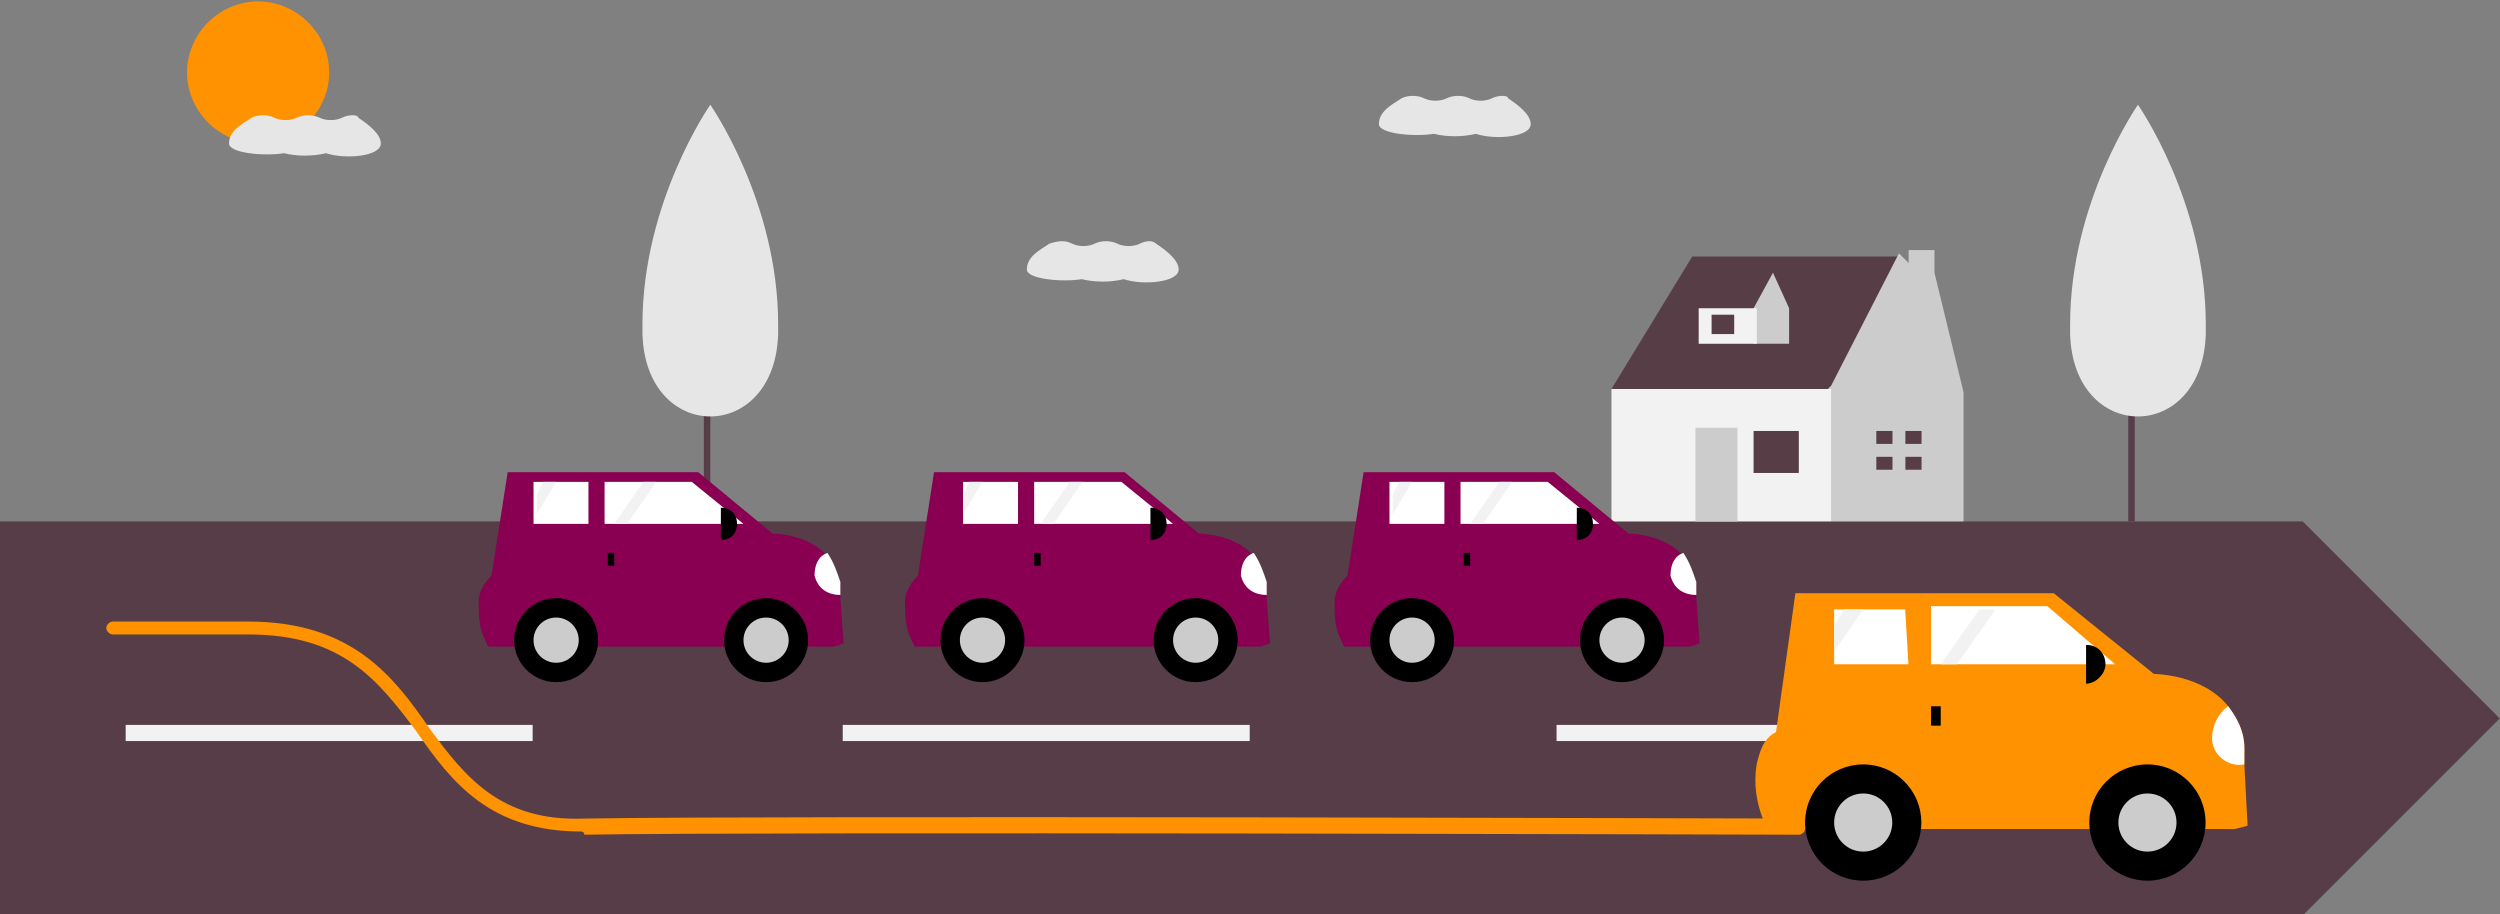 <?xml version="1.0" encoding="UTF-8"?>
<svg xmlns="http://www.w3.org/2000/svg" viewBox="0 0 77.4 28.3" xml:space="preserve">
<rect x="0" y="0" width="77.4" height="28.3" fill="#808080" stroke="none"/>
<style type="text/css">
	.st0{fill:#563D48;}
	.st1{fill:#F2F2F2;}
	.st2{fill:#FF9200;}
	.st3{fill:#E6E6E6;}
	.st4{fill:#563D46;}
	.st5{fill:#CCCCCC;}
	.st6{fill:#890052;}
	.st7{fill:#FFFFFF;}
</style>
<g id="Raggruppa_69" transform="translate(-6575.209 -2022.857)">
	<path id="Tracciato_388" class="st0" d="M6575.2,2039h71.3l6.1,6.1l-6.1,6.1h-71.3V2039z"></path>
	<rect id="Rettangolo_145" x="6579.1" y="2045.3" class="st1" width="12.6" height="0.5"></rect>
	<rect id="Rettangolo_146" x="6601.3" y="2045.3" class="st1" width="12.6" height="0.5"></rect>
	<rect id="Rettangolo_147" x="6623.4" y="2045.3" class="st1" width="12.6" height="0.5"></rect>
	<path id="Tracciato_383" class="st2" d="M6583.2,2022.9c1.2,0,2.2,1,2.2,2.2s-1,2.2-2.2,2.2s-2.2-1-2.2-2.2l0,0   C6581,2023.9,6582,2022.9,6583.2,2022.9z"></path>
	<rect id="Rettangolo_184" x="6597" y="2030.5" class="st0" width="0.2" height="8.5"></rect>
	<path id="Tracciato_267" class="st3" d="M6599.3,2032.9c0,0.1,0,0.2,0,0.3c-0.1,3.4-4.1,3.4-4.2,0c0-0.1,0-0.2,0-0.3   c0-3.8,2.1-6.8,2.1-6.8S6599.3,2029.1,6599.3,2032.9z"></path>
	<path id="Tracciato_299" class="st4" d="M6625.4,2035.3l-0.3-0.4l2.5-4.1h6.4v0.6l-2.3,4.4l-2.7,0.5L6625.4,2035.3z"></path>
	<path id="Tracciato_300" class="st5" d="M6635.1,2031.3v-0.7h-0.8v0.4l-0.3-0.3l-2.1,4.1l-0.4,0.4l-0.4,1.8l0.8,2h4.1v-4   L6635.1,2031.3z"></path>
	<rect id="Rettangolo_215" x="6625.1" y="2034.9" class="st1" width="6.8" height="4.1"></rect>
	<rect id="Rettangolo_216" x="6629.5" y="2036.2" class="st4" width="1.4" height="1.3"></rect>
	<rect id="Rettangolo_217" x="6627.7" y="2036.1" class="st5" width="1.3" height="2.9"></rect>
	<path id="Tracciato_303" class="st4" d="M6633.8,2036.6v-0.4h-0.5v0.4H6633.8z"></path>
	<path id="Tracciato_304" class="st4" d="M6633.8,2037h-0.5v0.4h0.5V2037L6633.8,2037z"></path>
	<rect id="Rettangolo_220" x="6634.2" y="2036.2" class="st4" width="0.5" height="0.4"></rect>
	<rect id="Rettangolo_221" x="6634.2" y="2037" class="st4" width="0.5" height="0.4"></rect>
	<path id="Tracciato_305" class="st4" d="M6627.8,2032.5l-0.1-0.1l0.7-1.1h1.7v0.2l-0.6,1.2l-0.7,0.1L6627.8,2032.5z"></path>
	<path id="Tracciato_306" class="st5" d="M6630.1,2031.3l-0.6,1.1l-0.1,0.1l-0.1,0.5l0.2,0.5h1.1v-1.1L6630.1,2031.3z"></path>
	<rect id="Rettangolo_222" x="6627.8" y="2032.4" class="st1" width="1.8" height="1.1"></rect>
	<path id="Tracciato_307" class="st4" d="M6628.9,2033.2v-0.6h-0.7v0.6H6628.9z"></path>
	<rect id="Rettangolo_227" x="6641.1" y="2030.5" class="st0" width="0.2" height="8.5"></rect>
	<path id="Tracciato_309" class="st3" d="M6643.5,2032.9c0,0.1,0,0.2,0,0.3c-0.1,3.4-4.1,3.4-4.2,0c0-0.1,0-0.2,0-0.3   c0-3.8,2.1-6.8,2.1-6.8S6643.5,2029.1,6643.5,2032.9z"></path>
	<path id="Tracciato_356" class="st3" d="M6585.8,2026.5L6585.8,2026.5c-0.2,0.1-0.5,0.1-0.7,0l0,0c-0.2-0.1-0.5-0.1-0.7,0l0,0   c-0.2,0.1-0.5,0.1-0.7,0l0,0c-0.2-0.1-0.5-0.1-0.7,0c-0.3,0.2-0.7,0.4-0.7,0.8l0,0c0,0.3,1.1,0.4,1.7,0.3c0.4,0.1,0.9,0.1,1.3,0   c0.6,0.2,1.7,0.1,1.7-0.3l0,0c0-0.3-0.4-0.6-0.7-0.8C6586.3,2026.4,6586,2026.4,6585.8,2026.5L6585.8,2026.5z"></path>
	<path id="Tracciato_357" class="st3" d="M6610.5,2030.4L6610.5,2030.4c-0.2,0.1-0.5,0.1-0.7,0l0,0c-0.2-0.1-0.5-0.1-0.7,0l0,0   c-0.2,0.1-0.5,0.1-0.7,0l0,0c-0.2-0.1-0.4-0.1-0.7,0c-0.3,0.2-0.7,0.4-0.7,0.8l0,0c0,0.3,1.1,0.4,1.7,0.3c0.4,0.1,0.9,0.1,1.3,0   c0.6,0.2,1.7,0.1,1.7-0.3l0,0c0-0.3-0.4-0.6-0.7-0.8C6610.9,2030.3,6610.7,2030.3,6610.5,2030.4L6610.5,2030.4z"></path>
	<path id="Tracciato_358" class="st3" d="M6621.4,2025.9L6621.4,2025.9c-0.2,0.1-0.5,0.1-0.7,0l0,0c-0.2-0.1-0.5-0.1-0.7,0l0,0   c-0.2,0.1-0.5,0.1-0.7,0l0,0c-0.2-0.1-0.5-0.1-0.7,0c-0.3,0.2-0.7,0.4-0.7,0.8l0,0c0,0.3,1.1,0.4,1.7,0.3c0.4,0.1,0.9,0.1,1.3,0   c0.6,0.2,1.7,0.1,1.7-0.3l0,0c0-0.3-0.4-0.6-0.7-0.8C6621.9,2025.8,6621.6,2025.8,6621.4,2025.9L6621.4,2025.9z"></path>
	<g id="Raggruppa_42" transform="translate(255.927 -14.624)">
		<path id="Tracciato_366" class="st6" d="M6371.9,2057.4l-0.3,0.1h-10.7l-0.1-0.2c-0.2-0.4-0.2-0.8-0.2-1.2c0-0.3,0.2-0.6,0.4-0.8    l0.5-3.2h5.9l2.3,1.9c0,0,1.1,0,1.7,0.7c0.2,0.3,0.3,0.6,0.4,0.9v0.4L6371.9,2057.4z"></path>
		<circle id="Ellisse_86" cx="6369.5" cy="2057.3" r="1.3"></circle>
		<circle id="Ellisse_87" class="st5" cx="6369.5" cy="2057.3" r="0.7"></circle>
		<circle id="Ellisse_88" cx="6363" cy="2057.3" r="1.3"></circle>
		<circle id="Ellisse_89" class="st5" cx="6363" cy="2057.3" r="0.7"></circle>
		<path id="Tracciato_367" class="st7" d="M6368.8,2053.7h-3.2h-0.4h-0.7l0,0v-0.6v-0.7h0.4h0.4h0.7h0.4h0.8L6368.8,2053.7z"></path>
		<path id="Tracciato_368" class="st7" d="M6364,2053.7h-1.7v-0.3v-0.6v-0.4h0.2h0.4h1.1V2053.7z"></path>
		<rect id="Rettangolo_236" x="6364.6" y="2054.6" width="0.2" height="0.4"></rect>
		<path id="Tracciato_369" d="M6368.1,2053.2L6368.1,2053.2c0.3,0,0.5,0.2,0.5,0.5l0,0c0,0.3-0.2,0.5-0.5,0.5l0,0V2053.2z"></path>
		<path id="Tracciato_370" class="st7" d="M6371.8,2055.9c-0.4,0-0.7-0.2-0.8-0.6c0-0.3,0.1-0.6,0.4-0.7c0.2,0.3,0.3,0.6,0.4,0.9    V2055.9z"></path>
		<path id="Tracciato_371" class="st1" d="M6363,2052.4l-0.6,1v-0.6l0.2-0.4H6363z"></path>
		<path id="Tracciato_372" class="st1" d="M6366.1,2052.4l-0.9,1.3h-0.4l0.9-1.3H6366.1z"></path>
	</g>
	<g id="Raggruppa_48" transform="translate(84.927 -14.624)">
		<path id="Tracciato_366-2" class="st6" d="M6529.6,2057.4l-0.3,0.1h-10.7l-0.1-0.2c-0.2-0.4-0.2-0.8-0.2-1.2    c0-0.3,0.2-0.6,0.4-0.8l0.5-3.2h5.9l2.3,1.9c0,0,1.1,0,1.7,0.7c0.2,0.3,0.3,0.6,0.4,0.9v0.4L6529.6,2057.4z"></path>
		<circle id="Ellisse_86-2" cx="6527.3" cy="2057.3" r="1.3"></circle>
		<circle id="Ellisse_87-2" class="st5" cx="6527.3" cy="2057.3" r="0.7"></circle>
		<circle id="Ellisse_88-2" cx="6520.7" cy="2057.3" r="1.3"></circle>
		<circle id="Ellisse_89-2" class="st5" cx="6520.7" cy="2057.3" r="0.7"></circle>
		<path id="Tracciato_367-2" class="st7" d="M6526.6,2053.7h-3.2h-0.4h-0.7l0,0v-0.6v-0.7h0.4h0.4h0.7h0.4h0.8L6526.6,2053.7z"></path>
		<path id="Tracciato_368-2" class="st7" d="M6521.8,2053.7h-1.7v-0.3v-0.6v-0.4h0.2h0.4h1.1V2053.7z"></path>
		<rect id="Rettangolo_236-2" x="6522.3" y="2054.6" width="0.2" height="0.4"></rect>
		<path id="Tracciato_369-2" d="M6525.9,2053.2L6525.9,2053.2c0.3,0,0.5,0.2,0.5,0.5l0,0c0,0.3-0.2,0.5-0.5,0.5l0,0V2053.2z"></path>
		<path id="Tracciato_370-2" class="st7" d="M6529.5,2055.9c-0.4,0-0.7-0.2-0.8-0.6c0-0.3,0.1-0.6,0.4-0.7c0.2,0.3,0.3,0.6,0.4,0.9    V2055.9z"></path>
		<path id="Tracciato_371-2" class="st1" d="M6520.7,2052.4l-0.6,1v-0.6l0.2-0.4H6520.7z"></path>
		<path id="Tracciato_372-2" class="st1" d="M6523.8,2052.4l-0.9,1.3h-0.4l0.9-1.3H6523.8z"></path>
	</g>
	<g id="Raggruppa_49" transform="translate(-86.073 -14.624)">
		<path id="Tracciato_366-3" class="st6" d="M6687.4,2057.4l-0.3,0.1h-10.7l-0.1-0.2c-0.2-0.4-0.2-0.8-0.2-1.2    c0-0.3,0.2-0.6,0.4-0.8l0.5-3.2h5.9l2.3,1.9c0,0,1.1,0,1.7,0.7c0.2,0.3,0.3,0.6,0.4,0.9v0.4L6687.4,2057.4z"></path>
		<circle id="Ellisse_86-3" cx="6685" cy="2057.3" r="1.3"></circle>
		<circle id="Ellisse_87-3" class="st5" cx="6685" cy="2057.3" r="0.7"></circle>
		<circle id="Ellisse_88-3" cx="6678.5" cy="2057.3" r="1.3"></circle>
		<circle id="Ellisse_89-3" class="st5" cx="6678.5" cy="2057.3" r="0.7"></circle>
		<path id="Tracciato_367-3" class="st7" d="M6684.3,2053.7h-3.2h-0.4h-0.7l0,0v-0.6v-0.7h0.4h0.4h0.7h0.4h0.8L6684.3,2053.7z"></path>
		<path id="Tracciato_368-3" class="st7" d="M6679.5,2053.7h-1.7v-0.3v-0.6v-0.4h0.2h0.4h1.1V2053.7z"></path>
		<rect id="Rettangolo_236-3" x="6680.1" y="2054.6" width="0.2" height="0.4"></rect>
		<path id="Tracciato_369-3" d="M6683.6,2053.2L6683.6,2053.2c0.3,0,0.5,0.2,0.5,0.5l0,0c0,0.3-0.2,0.5-0.5,0.5l0,0V2053.2z"></path>
		<path id="Tracciato_370-3" class="st7" d="M6687.3,2055.9c-0.4,0-0.7-0.2-0.8-0.6c0-0.3,0.1-0.6,0.4-0.7c0.2,0.3,0.3,0.6,0.4,0.9    V2055.9z"></path>
		<path id="Tracciato_371-3" class="st1" d="M6678.5,2052.4l-0.6,1v-0.6l0.2-0.4H6678.5z"></path>
		<path id="Tracciato_372-3" class="st1" d="M6681.6,2052.4l-0.9,1.3h-0.4l0.9-1.3H6681.6z"></path>
	</g>
	<g id="Tracciato_386">
		<path class="st2" d="M6593.2,2048.6c-2.8,0-4-1.5-5.1-3.1c-1.2-1.6-2.3-3-5.2-3h-4.2c-0.1,0-0.2-0.1-0.2-0.2s0.1-0.2,0.2-0.2h4.2    c3.2,0,4.5,1.7,5.6,3.3c1.1,1.5,2.2,2.9,4.8,2.8c5.6-0.1,37.3,0,37.6,0c0.1,0,0.2,0.1,0.2,0.3c0,0.1-0.1,0.2-0.2,0.2h0    c-0.3,0-32-0.1-37.6,0C6593.3,2048.6,6593.2,2048.6,6593.2,2048.6z"></path>
	</g>
	<g id="Raggruppa_47" transform="translate(425.394 34.623)">
		<path id="Tracciato_366-4" class="st2" d="M6219.4,2013.8l-0.4,0.1h-14.5l-0.1-0.3c-0.2-0.5-0.3-1.1-0.2-1.7    c0.1-0.4,0.2-0.8,0.6-1l0.6-4.3h8l3.1,2.5c0,0,1.5,0,2.3,1c0.3,0.4,0.5,0.8,0.5,1.3v0.5L6219.4,2013.8z"></path>
		<circle id="Ellisse_86-4" cx="6216.3" cy="2013.7" r="1.8"></circle>
		<circle id="Ellisse_87-4" class="st5" cx="6216.3" cy="2013.7" r="0.9"></circle>
		<circle id="Ellisse_88-4" cx="6207.5" cy="2013.7" r="1.8"></circle>
		<circle id="Ellisse_89-4" class="st5" cx="6207.5" cy="2013.7" r="0.9"></circle>
		<path id="Tracciato_367-4" class="st7" d="M6215.3,2008.8h-4.3h-0.5h-0.9v-0.1v-0.8v-0.9h0.6h0.5h0.9h0.5h1.1L6215.3,2008.8z"></path>
		<path id="Tracciato_368-4" class="st7" d="M6208.9,2008.8h-2.3v-0.4v-0.8v-0.5h0.3h0.5h1.4L6208.9,2008.8z"></path>
		<rect id="Rettangolo_236-4" x="6209.6" y="2010.1" width="0.3" height="0.6"></rect>
		<path id="Tracciato_369-4" d="M6214.4,2008.2L6214.4,2008.2c0.4,0,0.6,0.3,0.6,0.6l0,0c0,0.3-0.3,0.6-0.6,0.6l0,0V2008.2z"></path>
		<path id="Tracciato_370-4" class="st7" d="M6219.3,2011.9c-0.5,0.1-1-0.3-1-0.8c0-0.4,0.2-0.8,0.5-1c0.3,0.4,0.5,0.8,0.5,1.3    V2011.9z"></path>
		<path id="Tracciato_371-4" class="st1" d="M6207.5,2007.1l-0.9,1.3v-0.8l0.3-0.5H6207.5z"></path>
		<path id="Tracciato_372-4" class="st1" d="M6211.6,2007.1l-1.2,1.7h-0.5l1.2-1.7H6211.6z"></path>
	</g>
</g>
</svg>